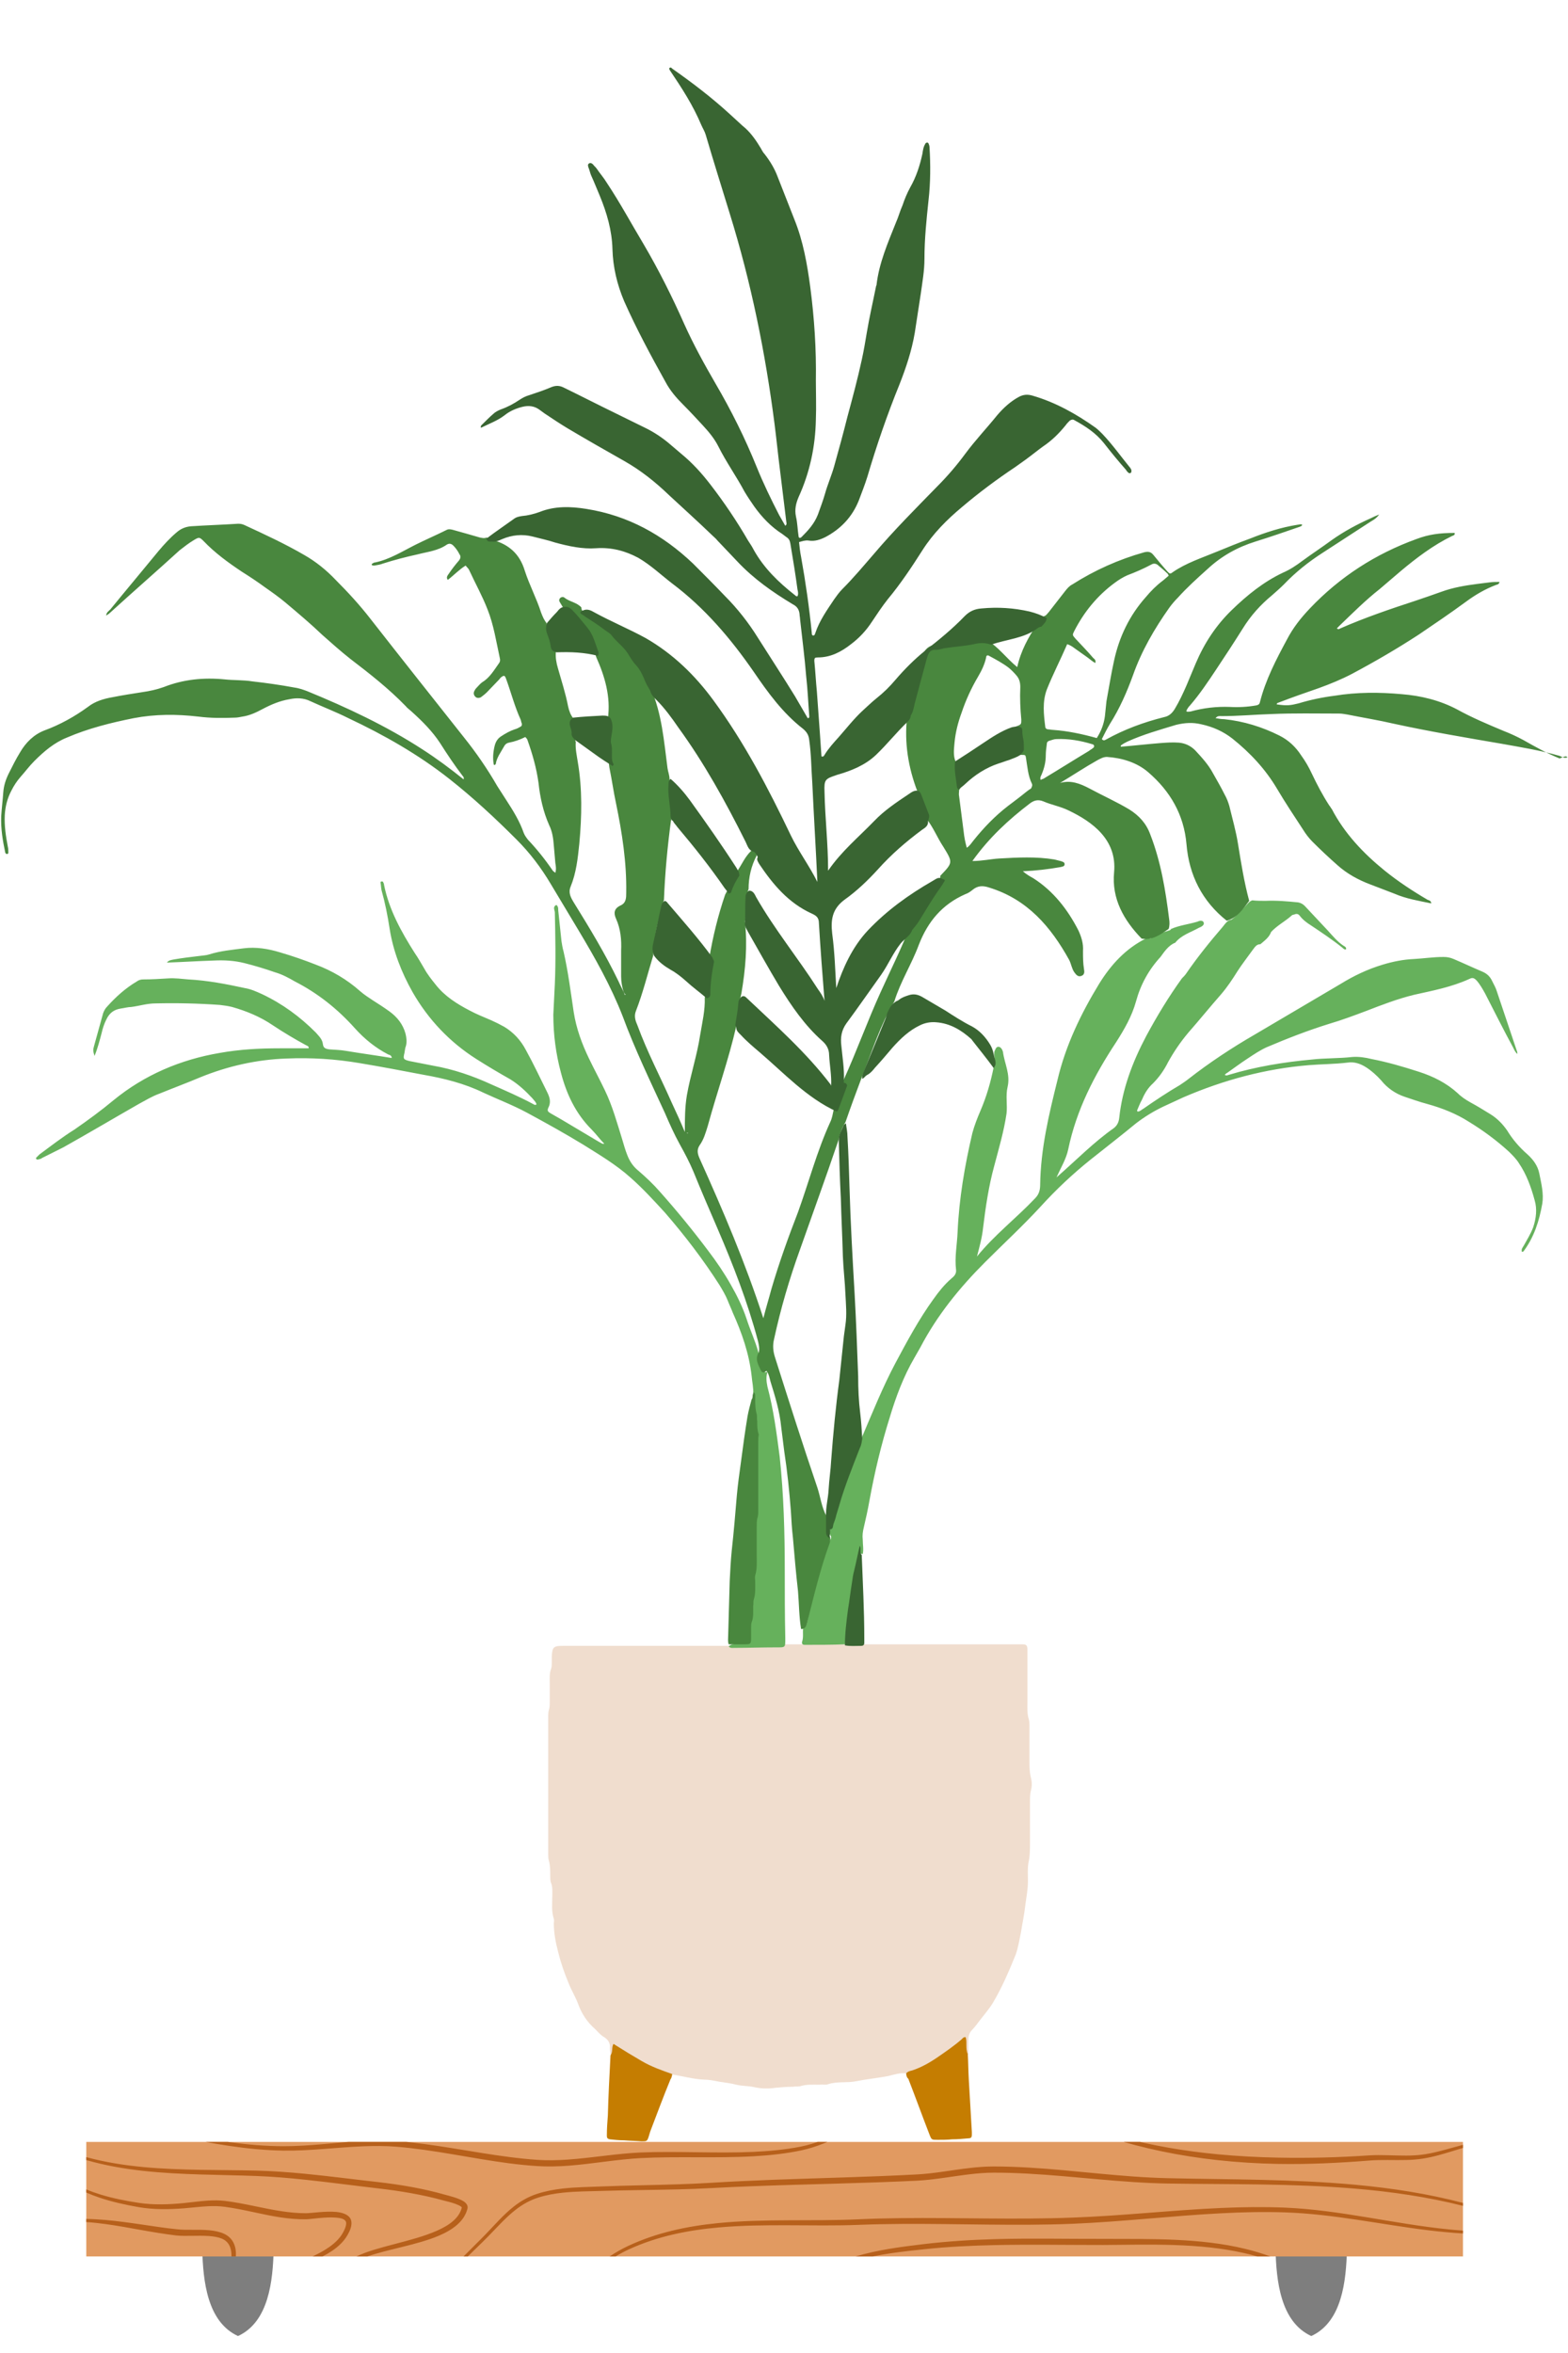 <svg xmlns="http://www.w3.org/2000/svg" xmlns:xlink="http://www.w3.org/1999/xlink" width="500" zoomAndPan="magnify" viewBox="0 0 375 562.5" height="750" preserveAspectRatio="xMidYMid meet" version="1.0"><defs><clipPath id="6c2cb14be8"><path d="M 20 512.043 L 350 512.043 L 350 540 L 20 540 Z M 20 512.043 " clip-rule="nonzero"/></clipPath><clipPath id="ad8040ec39"><path d="M 0.168 123 L 374.832 123 L 374.832 394 L 0.168 394 Z M 0.168 123 " clip-rule="nonzero"/></clipPath></defs><path fill="#7e7e7e" d="M 48.371 537.875 C 48.578 545.09 49.488 555.035 56.922 558.445 C 64.352 555.035 65.246 545.09 65.449 537.875 Z M 305.055 537.875 C 305.258 545.09 306.172 555.035 313.602 558.445 C 321.035 555.035 321.93 545.09 322.133 537.875 Z M 305.055 537.875 " fill-opacity="1" fill-rule="evenodd"/><g clip-path="url(#6c2cb14be8)"><path fill="#e19a61" d="M 20.633 510.879 L 349.879 510.879 L 349.879 539.422 L 20.633 539.422 Z M 20.633 510.879 " fill-opacity="1" fill-rule="evenodd"/><path fill="#b7601b" d="M 20.633 530.453 L 20.633 531.199 C 22.148 531.297 23.676 531.465 25.203 531.672 C 28.016 532.051 30.836 532.574 33.648 533.078 C 36.508 533.59 39.359 534.066 42.168 534.406 C 44.441 534.641 47.367 534.352 49.969 534.539 C 51.074 534.621 52.121 534.781 53.02 535.145 C 54.781 535.855 55.383 537.477 55.355 539.273 C 55.355 539.32 55.352 539.371 55.352 539.422 L 56.402 539.422 C 56.406 539.383 56.406 539.348 56.41 539.312 C 56.543 537.012 55.738 534.961 53.52 533.969 C 52.516 533.52 51.336 533.277 50.082 533.16 C 47.5 532.91 44.586 533.188 42.332 532.922 C 39.539 532.645 36.707 532.199 33.859 531.781 C 31.016 531.363 28.156 530.965 25.312 530.707 C 23.742 530.57 22.184 530.477 20.633 530.453 Z M 20.633 523.391 L 20.633 524.141 C 21.648 524.59 22.699 524.992 23.77 525.352 C 26.832 526.387 30.059 527.086 33.086 527.617 C 34.895 527.934 36.738 528.078 38.586 528.105 C 40.422 528.133 42.262 528.047 44.078 527.906 C 46.031 527.75 47.957 527.496 49.891 527.41 C 51.145 527.359 52.398 527.375 53.668 527.543 C 58.277 528.145 62.656 529.418 67.184 530.094 C 69.145 530.383 71.137 530.559 73.18 530.535 C 74.457 530.516 77.82 529.918 80.332 530.133 C 81.367 530.219 82.262 530.387 82.641 530.953 C 82.883 531.309 82.801 531.805 82.648 532.312 C 82.367 533.25 81.766 534.211 81.379 534.715 C 80.422 535.965 79.168 536.949 77.793 537.797 C 76.824 538.395 75.797 538.922 74.766 539.422 L 77.125 539.422 C 77.543 539.207 77.957 538.98 78.363 538.746 C 79.879 537.855 81.258 536.801 82.328 535.461 C 82.789 534.883 83.508 533.77 83.855 532.688 C 84.145 531.777 84.145 530.887 83.723 530.234 C 83.18 529.402 81.965 528.934 80.457 528.781 C 77.902 528.527 74.469 529.082 73.168 529.082 C 71.203 529.09 69.293 528.898 67.402 528.617 C 62.863 527.941 58.465 526.719 53.844 526.148 C 52.492 525.984 51.156 525.984 49.82 526.062 C 47.875 526.18 45.934 526.469 43.969 526.66 C 42.191 526.836 40.391 526.953 38.59 526.965 C 36.801 526.977 35.008 526.883 33.246 526.617 C 30.25 526.164 27.055 525.551 24.008 524.609 C 22.855 524.254 21.723 523.852 20.633 523.391 Z M 20.633 515.676 L 20.633 516.379 C 25.105 517.668 29.707 518.469 34.363 518.973 C 43.293 519.945 52.422 519.852 61.234 520.184 C 65.07 520.324 68.938 520.652 72.812 521.059 C 78.625 521.668 84.449 522.457 90.172 523.121 C 92.879 523.426 95.59 523.805 98.281 524.289 C 100.965 524.77 103.633 525.355 106.254 526.09 C 106.613 526.188 107.797 526.445 108.879 526.836 C 109.387 527.02 109.871 527.227 110.211 527.469 C 110.305 527.535 110.418 527.66 110.453 527.699 C 109.832 530.262 107.477 531.957 104.453 533.289 C 98.492 535.914 89.945 537.066 85.262 539.422 L 87.859 539.422 C 92.711 537.703 99.797 536.656 104.961 534.461 C 108.457 532.969 111.078 530.93 111.801 527.973 C 111.941 527.402 111.676 526.82 111.02 526.344 C 109.852 525.492 107.223 524.887 106.641 524.719 C 103.977 523.957 101.273 523.336 98.547 522.836 C 95.824 522.332 93.082 521.949 90.34 521.633 C 84.609 520.996 78.777 520.223 72.953 519.656 C 69.043 519.277 65.141 518.996 61.273 518.895 C 52.48 518.688 43.379 518.898 34.453 518.066 C 29.773 517.629 25.141 516.906 20.633 515.676 Z M 110.855 539.422 L 111.871 539.422 C 113.461 537.848 115.102 536.305 116.699 534.68 C 118.934 532.41 120.969 530.07 123.383 528.207 C 124.945 527.004 126.668 526 128.719 525.348 C 130.656 524.73 132.656 524.379 134.68 524.168 C 137.746 523.848 140.867 523.848 143.906 523.754 C 150 523.559 156.109 523.539 162.211 523.383 C 164.836 523.316 167.457 523.223 170.07 523.078 C 173.348 522.898 176.625 522.754 179.898 522.629 C 193.027 522.125 206.145 521.953 219.273 521.309 C 223.59 521.086 227.848 520.242 232.137 519.75 C 233.941 519.543 235.75 519.398 237.57 519.391 C 240.348 519.383 243.121 519.48 245.898 519.629 C 257.027 520.238 268.176 521.809 279.316 521.988 C 294.184 522.211 309.207 521.961 324.043 523.203 C 332.742 523.934 341.375 525.172 349.875 527.324 L 349.875 526.617 C 341.406 524.398 332.801 523.082 324.125 522.281 C 309.277 520.914 294.227 521.051 279.344 520.711 C 268.219 520.473 257.09 518.82 245.98 518.172 C 243.176 518.008 240.371 517.91 237.57 517.91 C 235.691 517.914 233.824 518.055 231.969 518.27 C 227.707 518.754 223.48 519.602 219.199 519.82 C 207.719 520.43 196.246 520.664 184.77 521.098 C 179.844 521.285 174.922 521.512 170 521.816 C 167.395 521.977 164.785 522.086 162.176 522.172 C 156.074 522.375 149.961 522.445 143.867 522.688 C 140.805 522.812 137.66 522.84 134.574 523.188 C 132.488 523.426 130.426 523.809 128.438 524.461 C 126.281 525.164 124.477 526.23 122.848 527.512 C 120.414 529.422 118.379 531.809 116.137 534.125 C 114.383 535.941 112.582 537.656 110.855 539.422 Z M 145.789 539.422 L 147.223 539.422 C 148.285 538.781 149.375 538.191 150.508 537.676 C 157.332 534.566 164.547 533.137 171.902 532.484 C 182.977 531.5 194.375 532.285 205.273 531.871 C 218.973 531.32 232.66 531.926 246.359 531.836 C 249.793 531.816 253.223 531.742 256.656 531.605 C 268.453 531.109 280.27 529.707 292.094 529.098 C 297.148 528.836 302.203 528.715 307.258 528.883 C 318.949 529.262 330.191 531.777 341.625 533.168 C 344.363 533.5 347.109 533.766 349.875 533.926 L 349.875 533.238 C 348.793 533.164 347.711 533.07 346.637 532.965 C 333.469 531.672 320.691 528.32 307.301 527.746 C 302.215 527.535 297.125 527.605 292.035 527.832 C 280.211 528.355 268.391 529.707 256.602 530.129 C 242.898 530.676 229.207 530.109 215.516 530.262 C 212.082 530.297 208.648 530.387 205.219 530.543 C 194.305 531.051 182.883 530.355 171.805 531.441 C 164.352 532.172 157.055 533.711 150.168 536.934 C 148.641 537.648 147.188 538.492 145.789 539.422 Z M 204.637 539.422 L 208.727 539.422 C 212.73 538.59 216.891 538.129 220.98 537.703 C 226.758 537.082 232.441 536.82 238.102 536.699 C 246.66 536.52 255.172 536.688 263.898 536.676 C 275.113 536.586 286.773 536.164 297.547 538.613 C 298.605 538.852 299.66 539.121 300.699 539.422 L 303.805 539.422 C 301.84 538.695 299.828 538.094 297.781 537.598 C 286.961 534.973 275.199 535.266 263.895 535.219 C 255.16 535.242 246.633 535.043 238.066 535.277 C 232.367 535.434 226.652 535.793 220.844 536.48 C 215.383 537.137 209.793 537.855 204.637 539.422 Z M 200.488 510.879 L 198.547 510.879 C 197.934 511.137 197.32 511.387 196.699 511.625 C 195 512.273 193.27 512.816 191.469 513.172 C 187.793 513.895 183.977 514.254 180.102 514.426 C 171.141 514.824 161.859 514.199 153.223 514.566 C 147.465 514.82 141.672 515.848 135.887 516.258 C 133.434 516.43 130.984 516.492 128.535 516.328 C 126.293 516.18 124.059 515.938 121.828 515.652 C 112.84 514.504 103.941 512.531 94.91 511.848 C 92.172 511.648 89.434 511.676 86.695 511.82 C 80.395 512.148 74.105 513.082 67.781 513.066 C 63.555 513.059 59.262 512.691 54.977 512.117 C 52.391 511.77 49.805 511.344 47.238 510.879 L 43.371 510.879 C 47.156 511.684 51 512.426 54.852 512.992 C 59.172 513.633 63.504 514.055 67.773 514.117 C 74.113 514.207 80.434 513.355 86.758 513.09 C 89.441 512.977 92.121 512.969 94.809 513.188 C 103.812 513.918 112.672 515.965 121.637 517.137 C 123.898 517.43 126.164 517.664 128.438 517.812 C 130.953 517.977 133.473 517.91 135.992 517.723 C 141.766 517.285 147.539 516.203 153.289 515.906 C 161.914 515.449 171.199 515.98 180.156 515.477 C 184.078 515.258 187.938 514.84 191.648 514.059 C 193.492 513.668 195.266 513.09 196.996 512.402 C 198.176 511.934 199.336 511.414 200.488 510.879 Z M 267.934 510.879 L 264.891 510.879 C 273.48 513.645 282.25 515.414 291.141 516.387 C 295.957 516.914 300.812 517.211 305.688 517.297 C 312.926 517.422 320.207 517.074 327.504 516.492 C 330.449 516.246 333.43 516.441 336.391 516.359 C 337.684 516.324 338.977 516.234 340.258 516.035 C 341.539 515.836 342.805 515.547 344.066 515.207 C 346.012 514.684 347.938 514.047 349.875 513.484 L 349.875 512.738 C 347.863 513.262 345.867 513.871 343.852 514.363 C 342.617 514.664 341.375 514.922 340.125 515.086 C 338.879 515.246 337.625 515.301 336.371 515.309 C 333.387 515.328 330.387 515.074 327.414 515.262 C 320.152 515.754 312.91 515.941 305.715 515.797 C 300.879 515.703 296.066 515.457 291.281 515.004 C 283.41 514.258 275.613 512.953 267.934 510.879 Z M 267.934 510.879 " fill-opacity="1" fill-rule="evenodd"/></g><path fill="#f0ddce" d="M 145.984 491.168 C 145.984 490.68 145.863 490.191 145.863 489.703 C 145.984 488.484 145.496 487.629 144.523 487.02 C 143.668 486.531 143.059 485.801 142.328 485.066 C 140.379 483.359 139.035 481.285 138.184 478.848 C 137.574 477.262 136.598 475.676 135.988 474.09 C 135.012 471.77 134.16 469.332 133.551 466.891 C 132.941 464.574 132.453 462.254 132.453 459.816 C 132.453 459.449 132.574 459.082 132.453 458.719 C 131.844 456.887 132.086 455.059 132.086 453.227 C 132.086 452.129 132.207 451.031 131.719 449.934 C 131.598 449.445 131.598 448.957 131.598 448.473 C 131.598 447.25 131.598 445.91 131.234 444.688 C 131.109 444.203 131.109 443.715 131.109 443.227 C 131.109 432.367 131.109 421.512 131.109 410.531 C 131.109 409.801 131.109 409.191 131.355 408.457 C 131.477 407.969 131.477 407.359 131.477 406.75 C 131.477 405.285 131.477 403.824 131.477 402.359 C 131.477 401.141 131.355 400.043 131.844 398.82 C 131.965 398.332 131.965 397.723 131.965 397.113 C 131.965 396.746 131.965 396.262 131.965 395.895 C 132.086 393.699 132.453 393.453 134.648 393.453 C 149.398 393.453 164.273 393.453 179.027 393.453 C 180.246 393.453 181.344 393.574 182.562 393.211 C 183.051 393.09 183.66 393.09 184.27 393.09 C 204.02 393.09 223.773 393.09 243.402 393.09 C 243.766 393.09 244.133 393.09 244.5 393.09 C 245.473 393.09 245.719 393.332 245.719 394.43 C 245.719 395.527 245.719 396.625 245.719 397.844 C 245.719 400.773 245.719 403.699 245.719 406.75 C 245.719 408.215 245.598 409.68 246.082 411.141 C 246.207 411.629 246.207 412.238 246.207 412.852 C 246.207 415.535 246.207 418.219 246.207 420.902 C 246.207 422.242 246.207 423.707 246.57 425.051 C 246.816 426.023 246.816 427 246.57 427.977 C 246.328 428.832 246.328 429.805 246.328 430.66 C 246.328 433.953 246.328 437.246 246.328 440.543 C 246.328 442.129 246.328 443.715 245.961 445.301 C 245.719 446.762 245.84 448.227 245.84 449.691 C 245.84 451.641 245.473 453.473 245.23 455.301 C 244.984 457.621 244.5 459.816 244.133 462.133 C 243.766 463.84 243.523 465.551 242.914 467.258 C 241.328 471.16 239.621 475.188 237.426 478.848 C 236.453 480.434 235.234 481.773 234.137 483.238 C 233.648 483.848 233.16 484.578 232.551 485.188 C 231.695 486.043 231.574 486.898 231.574 487.996 C 231.574 489.094 231.574 490.07 231.574 491.168 C 230.113 490.559 231.086 489.215 230.355 487.996 C 228.16 489.824 225.965 491.531 223.527 492.996 C 221.457 494.215 219.383 495.559 216.82 495.68 C 215.359 495.438 213.895 495.926 212.434 496.289 C 209.871 496.777 207.312 497.023 204.875 497.512 C 202.559 498 200.242 497.512 198.047 498.242 C 197.438 498.484 196.703 498.242 195.973 498.363 C 194.387 498.363 192.926 498.242 191.34 498.73 C 190.852 498.852 190.242 498.73 189.633 498.852 C 188.293 498.852 186.828 498.973 185.488 499.098 C 183.902 499.34 182.195 499.34 180.488 498.973 C 179.027 498.609 177.562 498.73 176.102 498.363 C 174.758 498 173.418 497.875 171.953 497.633 C 170.734 497.387 169.516 497.145 168.297 497.145 C 165.738 497.023 163.176 496.289 160.738 495.926 C 159.762 496.535 159.031 495.801 158.176 495.559 C 154.277 494.094 150.863 492.02 147.328 489.824 C 146.473 489.945 146.961 491.043 145.984 491.168 Z M 145.984 491.168 " fill-opacity="1" fill-rule="nonzero"/><path fill="#c57d01" d="M 216.699 495.68 C 217.066 495.191 217.676 495.07 218.164 494.949 C 220.359 494.215 222.309 493.117 224.258 491.777 C 226.211 490.434 228.16 489.094 229.988 487.508 C 230.234 487.262 230.477 486.898 230.965 487.02 C 231.332 488.359 230.844 489.703 231.453 491.043 C 231.574 493.117 231.574 495.07 231.695 497.145 C 231.941 501.293 232.184 505.562 232.43 509.707 C 232.43 509.953 232.43 510.074 232.43 510.32 C 232.43 510.809 232.305 511.172 231.695 511.172 C 230.355 511.293 229.016 511.418 227.672 511.418 C 226.574 511.539 225.48 511.539 224.258 511.539 C 222.797 511.539 222.797 511.539 222.309 510.32 C 220.602 505.926 219.016 501.535 217.309 497.145 C 217.309 497.023 217.188 496.898 217.066 496.777 C 216.82 496.535 216.82 496.168 216.699 495.801 C 216.824 495.926 216.824 495.801 216.699 495.68 Z M 145.984 491.777 C 145.742 496.414 145.496 501.047 145.375 505.684 C 145.254 507.27 145.133 508.855 145.133 510.562 C 145.133 511.051 145.254 511.293 145.863 511.418 C 146.961 511.539 148.059 511.66 149.277 511.66 C 150.617 511.781 152.082 511.781 153.422 511.906 C 154.641 511.906 154.766 511.906 155.129 510.809 C 155.25 510.441 155.375 509.953 155.496 509.586 C 157.082 505.438 158.664 501.168 160.371 497.023 C 160.617 496.777 160.617 496.414 160.738 496.047 C 160.738 495.926 160.738 495.801 160.738 495.801 C 158.301 494.949 155.859 494.094 153.543 492.754 C 151.227 491.41 149.035 490.07 146.719 488.605 C 146.23 489.461 146.594 490.434 146.109 491.168 C 145.984 491.289 145.984 491.531 145.984 491.777 Z M 145.984 491.777 " fill-opacity="1" fill-rule="nonzero"/><path fill="#66b15c" d="M 362.52 252.07 C 362.52 252.07 362.52 251.949 362.52 252.07 C 362.52 251.949 362.52 251.949 362.52 252.07 Z M 368.129 280.492 C 367.762 278.664 366.664 277.199 365.324 275.98 C 363.371 274.273 361.789 272.441 360.445 270.246 C 359.348 268.66 358.008 267.316 356.422 266.344 C 354.84 265.367 353.254 264.391 351.668 263.535 C 350.57 262.926 349.473 262.195 348.621 261.34 C 345.938 258.902 342.77 257.316 339.355 256.219 C 335.574 254.996 331.797 253.898 328.016 253.168 C 326.551 252.801 324.969 252.559 323.383 252.68 C 320.211 253.047 316.922 252.922 313.75 253.289 C 307.043 253.898 300.34 254.996 293.879 256.949 C 293.512 257.07 293.27 257.191 292.902 256.949 C 293.145 256.707 293.27 256.582 293.512 256.461 C 295.098 255.363 296.68 254.145 298.387 253.047 C 299.852 252.07 301.312 251.094 302.898 250.363 C 307.777 248.289 312.773 246.336 317.895 244.75 C 320.82 243.895 323.75 242.797 326.676 241.699 C 330.453 240.238 334.234 238.773 338.258 237.797 C 342.645 236.82 347.156 235.969 351.426 234.016 C 352.156 233.648 352.523 233.77 353.133 234.383 C 353.984 235.355 354.594 236.457 355.203 237.555 C 357.398 241.824 359.594 246.215 361.91 250.484 C 362.152 250.973 362.398 251.582 362.887 251.949 C 362.887 251.703 362.887 251.461 362.762 251.215 C 361.18 246.457 359.594 241.824 358.008 237.066 C 357.766 236.211 357.277 235.355 356.91 234.625 C 356.422 233.527 355.691 232.797 354.594 232.309 C 352.277 231.332 349.961 230.234 347.645 229.258 C 346.793 228.891 346.059 228.77 345.207 228.77 C 342.77 228.77 340.453 229.137 338.137 229.258 C 335.574 229.379 333.137 229.867 330.699 230.602 C 327.039 231.699 323.75 233.285 320.578 235.234 C 313.75 239.262 306.922 243.285 300.094 247.312 C 294.609 250.484 289.246 254.02 284.246 257.926 C 283.637 258.414 282.902 258.902 282.172 259.391 C 279.246 261.098 276.32 263.047 273.516 265 C 273.027 265.246 272.664 265.73 272.055 265.73 C 272.055 265.609 271.93 265.609 271.93 265.488 C 272.297 264.633 272.664 263.66 273.152 262.805 C 273.762 261.34 274.613 260 275.711 259.023 C 277.176 257.559 278.395 255.852 279.367 253.898 C 280.711 251.461 282.293 249.141 284.125 246.945 C 286.805 243.895 289.367 240.727 292.047 237.676 C 293.512 235.969 294.73 234.137 295.949 232.184 C 297.047 230.477 298.387 228.77 299.609 227.062 C 300.094 226.453 300.461 225.719 301.438 225.719 C 302.41 224.867 303.508 224.133 303.996 222.793 C 305.461 221.207 307.41 220.23 308.875 218.891 C 308.996 218.766 309.238 218.645 309.484 218.645 C 309.973 218.402 310.457 218.402 310.824 218.891 C 311.555 219.863 312.531 220.598 313.508 221.207 C 316.066 222.914 318.629 224.621 321.066 226.574 C 321.309 226.816 321.555 227.062 321.918 226.941 C 322.043 226.453 321.555 226.207 321.309 226.086 C 319.848 225.109 318.75 223.77 317.531 222.426 C 315.703 220.477 313.871 218.523 312.043 216.57 C 311.555 216.082 311.066 215.84 310.457 215.719 C 307.898 215.473 305.34 215.23 302.656 215.352 C 301.559 215.352 300.582 215.352 299.484 215.23 C 298.754 215.473 298.266 216.203 297.777 216.691 C 296.68 217.789 295.707 219.012 294.488 219.863 C 293.512 219.988 293.023 220.84 292.414 221.574 C 289.367 225.109 286.316 228.891 283.637 232.797 C 283.391 233.16 283.027 233.527 282.66 233.895 C 279.492 238.285 276.688 242.922 274.125 247.68 C 270.832 253.898 268.395 260.363 267.664 267.316 C 267.543 268.293 267.176 269.027 266.445 269.637 C 261.566 273.051 257.422 277.32 252.668 281.469 C 253.766 279.027 254.984 277.078 255.473 274.758 C 257.422 265.367 261.691 257.07 266.934 249.141 C 268.883 246.094 270.711 242.922 271.688 239.383 C 272.785 235.355 274.734 231.82 277.539 228.77 C 278.516 227.43 279.492 225.965 281.074 225.355 C 282.539 223.523 284.734 222.914 286.684 221.816 C 287.293 221.574 288.023 221.207 287.902 220.598 C 287.66 219.863 286.805 220.109 286.316 220.352 C 284.246 220.961 282.051 221.207 280.102 222.059 C 279.977 222.184 279.855 222.426 279.613 222.426 C 278.148 222.914 276.562 223.281 275.344 224.258 C 274.98 224.5 274.613 224.379 274.246 224.258 C 269.25 226.695 265.715 230.602 262.91 235.113 C 258.52 242.309 254.863 249.875 252.91 258.168 C 250.84 266.465 248.887 274.637 248.766 283.176 C 248.766 284.398 248.523 285.496 247.547 286.469 C 243.035 291.227 237.793 295.254 233.648 300.379 C 234.258 298.059 234.867 295.863 235.109 293.547 C 235.719 288.543 236.453 283.543 237.793 278.664 C 238.891 274.516 240.109 270.367 240.719 266.219 C 240.965 264.145 240.477 261.949 240.965 259.875 C 241.695 256.828 240.23 254.266 239.867 251.461 C 239.742 250.973 239.379 250.238 238.77 250.238 C 238.16 250.238 238.035 250.973 237.793 251.461 C 237.672 252.68 238.16 253.777 237.672 254.996 C 236.941 258.656 235.965 262.074 234.5 265.488 C 233.77 267.195 233.039 269.027 232.551 270.855 C 230.723 278.664 229.379 286.469 229.016 294.523 C 228.895 297.57 228.281 300.5 228.648 303.547 C 228.77 304.523 228.16 305.133 227.551 305.621 C 225.844 307.086 224.504 308.793 223.285 310.504 C 219.75 315.383 216.945 320.629 214.141 325.871 C 211.094 331.605 208.652 337.707 206.094 343.684 C 205.484 345.633 204.754 347.465 204.02 349.418 C 202.191 354.176 200.484 359.055 199.266 363.934 C 199.023 365.031 197.801 366.008 198.777 367.348 C 198.777 367.594 198.777 367.836 198.656 367.957 C 196.949 371.738 196.094 375.766 195 379.668 C 194.266 382.477 193.535 385.281 192.926 388.207 C 192.805 388.695 192.559 389.062 192.07 389.305 C 191.949 390.406 192.195 391.379 191.828 392.477 C 191.707 392.965 191.949 393.211 192.438 393.211 C 195.609 393.211 198.898 393.211 202.07 393.09 C 202.559 392.477 202.559 391.867 202.68 391.137 C 203.047 388.941 203.168 386.621 203.41 384.426 C 203.898 379.793 204.996 375.277 205.727 370.641 C 205.605 371.129 205.727 371.496 206.336 371.496 C 206.582 370.398 206.336 369.301 206.336 368.082 C 206.215 367.105 206.336 366.129 206.582 365.152 C 207.07 363.078 207.555 360.883 207.922 358.809 C 209.141 352.102 210.727 345.391 212.801 338.805 C 214.262 333.922 216.09 329.043 218.652 324.652 C 219.141 323.797 219.625 322.945 220.113 322.09 C 224.137 314.406 229.504 307.816 235.598 301.719 C 239.988 297.328 244.621 293.059 248.887 288.422 C 252.547 284.398 256.57 280.613 260.836 277.199 C 264.492 274.273 268.152 271.465 271.688 268.539 C 273.762 266.953 275.953 265.609 278.27 264.512 C 279.855 263.781 281.441 263.047 283.027 262.316 C 292.656 258.168 302.656 255.484 313.02 254.633 C 316.066 254.387 319.238 254.387 322.285 254.02 C 323.871 253.777 325.332 254.266 326.676 255.121 C 328.016 255.973 329.234 257.07 330.332 258.289 C 331.797 260.121 333.746 261.461 335.941 262.195 C 337.77 262.805 339.477 263.414 341.305 263.902 C 344.84 264.879 348.254 266.219 351.301 268.172 C 354.715 270.246 358.008 272.688 360.934 275.371 C 361.789 276.223 362.641 277.078 363.25 278.055 C 365.078 280.738 366.176 283.785 367.031 286.957 C 367.641 289.031 367.395 291.227 366.664 293.422 C 366.055 295.008 365.203 296.352 364.469 297.691 C 364.227 298.18 363.738 298.547 363.984 299.277 C 364.105 299.277 364.348 299.156 364.348 299.156 C 366.91 295.742 368.129 291.836 368.859 287.691 C 369.227 285.371 368.617 282.934 368.129 280.492 Z M 187.684 375.523 C 187.684 366.371 187.438 357.344 186.465 348.195 C 185.73 342.586 185 336.973 183.539 331.484 C 183.293 330.266 183.172 329.168 183.539 327.945 C 183.293 327.945 182.805 328.312 182.684 327.824 C 182.195 326.484 181.707 325.141 181.707 323.676 C 181.586 323.555 181.344 323.312 181.344 323.188 C 180.613 320.504 179.391 317.941 178.539 315.258 C 177.562 312.332 176.223 309.648 174.758 307.086 C 173.176 304.281 171.344 301.598 169.395 299.035 C 165.738 294.156 161.836 289.398 157.812 284.883 C 156.227 283.055 154.52 281.469 152.691 279.883 C 151.473 278.906 150.617 277.688 150.008 276.102 C 149.52 274.883 149.156 273.539 148.789 272.32 C 147.57 268.414 146.473 264.391 144.645 260.609 C 143.426 258.047 142.086 255.605 140.863 253.047 C 139.156 249.508 137.816 245.848 137.207 241.945 C 136.477 237.066 135.867 232.184 134.77 227.43 C 134.523 226.574 134.402 225.719 134.281 224.988 C 134.039 222.672 133.793 220.352 133.551 218.035 C 133.426 217.426 133.672 216.816 133.062 216.328 C 132.086 216.816 132.695 217.547 132.695 218.156 C 132.816 223.891 132.941 229.5 132.695 235.234 C 132.574 237.676 132.453 240.113 132.332 242.555 C 132.332 247.312 132.941 251.949 134.16 256.461 C 135.5 261.586 137.695 266.219 141.473 270 C 142.57 271.102 143.426 272.32 144.523 273.418 C 144.035 273.539 143.668 273.172 143.18 272.93 C 140.133 271.102 137.207 269.391 134.16 267.562 C 133.305 267.074 132.453 266.586 131.598 266.098 C 130.988 265.73 130.867 265.488 131.109 264.879 C 131.844 263.535 131.477 262.316 130.867 261.098 C 129.16 257.68 127.574 254.266 125.746 250.973 C 124.527 248.652 122.82 246.824 120.625 245.48 C 119.527 244.871 118.555 244.383 117.457 243.895 C 115.75 243.164 113.922 242.434 112.336 241.578 C 109.285 239.992 106.359 238.164 104.168 235.355 C 103.191 234.137 102.215 232.918 101.484 231.574 C 100.754 230.355 100.02 229.016 99.168 227.793 C 95.996 222.793 93.07 217.547 91.852 211.57 C 91.852 211.324 91.73 211.082 91.609 210.836 C 91.609 210.715 91.363 210.715 91.242 210.715 C 91.121 210.715 91 210.836 91 210.961 C 91.121 211.57 91.121 212.18 91.242 212.789 C 92.098 215.84 92.707 218.891 93.191 222.059 C 94.047 227.43 95.996 232.43 98.68 237.188 C 102.461 243.773 107.578 249.141 113.922 253.168 C 116.602 254.875 119.285 256.461 122.09 258.047 C 124.039 259.266 125.746 260.852 127.332 262.562 C 127.695 263.047 128.184 263.414 128.309 264.023 C 127.941 264.27 127.695 264.023 127.453 263.902 C 124.285 262.195 120.871 260.73 117.578 259.266 C 113.066 257.191 108.434 255.605 103.555 254.754 C 101.727 254.387 99.777 254.02 97.949 253.656 C 96.484 253.289 96.363 253.168 96.73 251.703 C 96.852 251.094 96.852 250.605 97.094 249.996 C 97.34 249.02 97.215 248.043 96.973 247.066 C 96.363 244.871 95.023 243.164 93.191 241.824 C 91.852 240.848 90.512 239.992 89.168 239.141 C 88.074 238.406 87.098 237.797 86.121 236.941 C 82.953 234.137 79.414 232.062 75.516 230.598 C 72.711 229.5 69.906 228.527 66.98 227.672 C 64.176 226.816 61.25 226.328 58.324 226.695 C 55.52 227.062 52.715 227.305 50.031 228.16 C 49.301 228.402 48.57 228.402 47.715 228.527 C 45.645 228.77 43.57 229.016 41.5 229.379 C 41.012 229.5 40.402 229.5 39.914 230.113 C 43.691 229.988 47.352 229.746 51.129 229.625 C 53.57 229.5 56.008 229.625 58.445 230.234 C 60.883 230.844 63.324 231.574 65.762 232.43 C 67.469 232.918 69.051 233.77 70.516 234.625 C 76.004 237.43 80.758 241.211 84.902 245.848 C 87.219 248.41 89.781 250.484 92.828 252.07 C 93.191 252.191 93.68 252.312 93.68 252.922 C 90.023 252.312 86.367 251.824 82.707 251.215 C 81.367 250.973 80.027 250.973 78.684 250.852 C 77.953 250.727 77.344 250.605 77.223 249.629 C 77.098 248.41 76.246 247.68 75.516 246.824 C 71.734 243.043 67.59 239.992 62.711 237.676 C 61.371 237.066 60.031 236.453 58.566 236.211 C 54.055 235.234 49.668 234.383 45.035 234.137 C 43.449 234.016 41.863 233.77 40.156 233.895 C 38.207 234.016 36.254 234.137 34.305 234.137 C 33.695 234.137 33.207 234.258 32.719 234.625 C 30.039 236.211 27.723 238.285 25.648 240.602 C 25.16 241.09 24.918 241.578 24.672 242.188 C 23.941 244.871 23.211 247.434 22.477 250.117 C 22.234 250.973 22.234 251.215 22.602 252.434 C 23.332 250.727 23.82 248.777 24.309 246.945 C 24.551 245.848 24.918 244.75 25.406 243.773 C 26.137 242.188 27.234 241.336 28.941 241.09 C 29.793 240.969 30.648 240.727 31.379 240.727 C 33.328 240.48 35.16 239.871 37.23 239.871 C 42.352 239.75 47.473 239.871 52.594 240.238 C 53.57 240.359 54.543 240.48 55.52 240.727 C 58.934 241.699 62.227 243.043 65.273 245.117 C 67.832 246.824 70.516 248.41 73.199 249.875 C 73.441 249.996 73.93 250.117 73.809 250.605 C 71.492 250.605 69.176 250.605 66.859 250.605 C 62.102 250.605 57.348 250.852 52.594 251.703 C 43.207 253.289 34.547 256.949 27.113 263.047 C 24.184 265.488 21.016 267.805 17.844 270 C 14.918 271.832 12.238 273.906 9.434 275.98 C 9.188 276.223 8.945 276.469 8.699 276.711 C 8.578 276.832 8.578 276.957 8.699 277.078 C 8.699 277.199 8.945 277.199 9.066 277.199 C 9.434 277.078 9.797 277.078 10.043 276.832 C 11.75 275.98 13.457 275.125 15.164 274.27 C 21.258 270.855 27.234 267.316 33.207 263.902 C 34.793 263.047 36.379 262.074 38.086 261.461 C 41.375 260.121 44.668 258.902 47.84 257.559 C 54.422 254.875 61.371 253.289 68.566 253.047 C 74.418 252.801 80.27 253.168 86 254.145 C 91.121 254.996 96.242 255.973 101.363 256.949 C 106.238 257.805 111.117 259.023 115.625 261.219 C 119.039 262.805 122.578 264.145 125.992 265.977 C 130.5 268.414 135.133 270.977 139.523 273.66 C 143.426 276.102 147.328 278.418 150.742 281.469 C 153.668 284.031 156.348 286.957 159.031 289.887 C 163.785 295.375 168.176 301.109 172.078 307.207 C 172.809 308.43 173.539 309.648 174.027 310.867 C 174.395 311.844 174.883 312.82 175.246 313.797 C 177.441 318.676 179.148 323.555 179.758 328.922 C 179.879 330.387 180.246 331.852 180.125 333.312 C 180.367 334.777 179.879 336.242 180 337.707 C 180.488 341.73 180.734 345.633 180.734 349.66 C 180.613 355.148 180.488 360.762 180.367 366.25 C 180.246 374.547 179.391 382.719 179.027 391.016 C 178.906 392.355 178.418 392.965 177.074 392.965 C 176.102 392.965 175.125 392.844 174.27 393.574 C 174.637 394.062 175.125 393.941 175.613 393.941 C 178.906 393.941 182.195 393.82 185.488 393.82 C 187.926 393.82 187.805 393.941 187.805 391.504 C 187.684 385.891 187.684 380.645 187.684 375.523 Z M 187.684 375.523 " fill-opacity="1" fill-rule="nonzero"/><g clip-path="url(#ad8040ec39)"><path fill="#49873e" d="M 181.344 344.535 C 181.344 350.027 181.344 355.516 181.344 361.004 C 181.344 361.738 181.344 362.348 181.098 363.078 C 180.977 363.688 180.977 364.301 180.977 364.91 C 180.977 367.227 180.977 369.543 180.977 371.863 C 180.977 373.449 181.098 375.035 180.613 376.621 C 180.488 377.109 180.613 377.594 180.613 378.082 C 180.613 379.547 180.734 381.012 180.246 382.477 C 180.125 382.965 180.246 383.449 180.125 383.938 C 180.125 385.281 180.246 386.621 179.758 387.844 C 179.637 388.207 179.637 388.695 179.637 389.062 C 179.637 389.793 179.637 390.527 179.637 391.137 C 179.637 393.09 179.637 393.09 177.809 393.09 C 176.59 393.09 175.367 393.09 174.27 393.09 C 174.027 392.355 174.148 391.746 174.148 391.016 C 174.27 386.621 174.395 382.352 174.516 377.961 C 174.637 375.523 174.758 373.082 175.004 370.641 C 175.492 366.25 175.855 361.859 176.223 357.469 C 176.465 354.785 176.832 352.223 177.199 349.539 C 177.684 345.879 178.172 342.219 178.781 338.559 C 179.027 337.219 179.391 335.875 179.758 334.535 C 180.125 334.168 179.879 333.559 180.125 333.191 C 180.125 333.07 180.125 332.949 180.246 332.824 C 180.734 333.191 180.613 333.68 180.613 334.168 C 180.613 335.508 180.613 336.852 180.977 338.07 C 181.098 338.559 180.977 339.168 181.098 339.781 C 181.098 340.879 181.098 341.852 181.465 342.949 C 181.344 343.562 181.344 344.047 181.344 344.535 Z M 25.527 147.16 C 25.527 147.039 25.527 147.039 25.527 147.16 C 25.527 147.039 25.406 147.039 25.527 147.16 C 25.406 147.039 25.527 147.16 25.527 147.16 Z M 374.832 181.074 C 374.102 181.316 373.613 180.949 373.004 180.707 C 368.371 179.363 363.738 178.633 358.984 177.777 C 350.449 176.316 341.793 174.852 333.379 173.02 C 329.723 172.168 325.941 171.559 322.285 170.824 C 321.555 170.703 320.945 170.582 320.211 170.582 C 314.848 170.582 309.359 170.461 303.996 170.703 C 300.094 170.824 296.195 171.191 292.172 171.191 C 291.684 171.191 291.195 171.07 290.707 171.68 C 291.438 171.801 292.047 171.922 292.781 171.922 C 297.414 172.41 301.801 173.754 305.949 175.828 C 308.141 176.926 309.848 178.512 311.191 180.586 C 312.164 181.926 313.02 183.391 313.75 184.977 C 314.969 187.539 316.312 190.098 317.895 192.539 C 318.141 192.785 318.262 193.148 318.504 193.395 C 321.555 199.25 326.066 204.008 331.184 208.152 C 334.355 210.715 337.891 213.035 341.426 215.105 C 341.793 215.23 342.281 215.352 342.281 215.961 C 339.355 215.352 336.305 214.863 333.5 213.645 C 331.551 212.91 329.723 212.18 327.77 211.449 C 324.844 210.348 322.164 208.887 319.848 206.812 C 317.773 204.98 315.824 203.152 313.871 201.199 C 313.02 200.348 312.289 199.371 311.68 198.395 C 309.605 195.223 307.41 191.93 305.461 188.637 C 302.656 183.879 298.996 179.973 294.73 176.559 C 292.535 174.852 290.098 173.754 287.293 173.145 C 285.219 172.656 283.391 172.777 281.32 173.266 C 277.297 174.484 273.395 175.582 269.613 177.289 C 269.125 177.535 268.641 177.777 268.152 178.145 C 268.031 178.145 268.031 178.387 268.031 178.512 C 271.078 178.266 274.246 177.902 277.297 177.656 C 278.879 177.535 280.344 177.414 281.93 177.535 C 283.391 177.656 284.734 178.266 285.832 179.363 C 287.414 181.074 289 182.781 290.098 184.855 C 291.074 186.562 292.047 188.27 292.902 189.977 C 293.391 190.832 293.754 191.809 294 192.66 C 294.73 195.711 295.586 198.641 296.07 201.688 C 296.805 206.203 297.535 210.836 298.754 215.352 C 297.289 217.305 295.949 219.375 293.391 220.109 C 287.539 215.473 284.367 209.25 283.758 201.809 C 283.148 194.734 279.855 189.125 274.613 184.609 C 271.93 182.293 268.395 181.195 264.738 180.949 C 263.883 180.949 263.273 181.316 262.543 181.684 C 259.496 183.391 256.57 185.344 253.52 187.172 C 256.082 186.441 258.277 187.293 260.594 188.512 C 263.762 190.223 267.055 191.684 270.102 193.516 C 272.418 194.98 274.125 196.809 275.102 199.492 C 277.66 206.078 278.758 212.91 279.613 219.742 C 279.734 220.477 279.734 221.328 279.492 222.059 C 277.539 223.402 275.59 224.867 273.027 224.379 C 268.762 219.988 265.836 214.863 266.445 208.52 C 267.176 200.711 261.203 196.441 255.594 193.758 C 253.645 192.785 251.449 192.418 249.496 191.562 C 248.277 191.074 247.305 191.32 246.328 192.051 C 241.207 195.953 236.574 200.223 232.551 205.836 C 234.867 205.836 236.938 205.348 239.012 205.227 C 243.402 204.98 247.789 204.738 252.18 205.469 C 252.668 205.594 253.156 205.715 253.645 205.836 C 254.008 205.957 254.617 206.078 254.617 206.566 C 254.617 207.18 254.008 207.18 253.52 207.301 C 250.715 207.789 247.789 208.152 244.621 208.277 C 245.598 209.129 246.328 209.496 247.18 209.984 C 251.938 213.035 255.352 217.426 257.91 222.426 C 258.641 224.012 259.129 225.598 259.008 227.305 C 259.008 228.77 259.008 230.234 259.25 231.699 C 259.375 232.309 259.375 233.039 258.641 233.285 C 257.789 233.648 257.301 232.918 256.934 232.43 C 256.324 231.574 256.203 230.477 255.715 229.5 C 251.328 221.574 245.719 214.984 236.574 212.18 C 235.109 211.691 233.891 211.691 232.672 212.668 C 232.062 213.156 231.574 213.52 230.844 213.766 C 225.355 216.203 221.941 220.23 219.75 225.844 C 218.043 230.477 215.359 234.625 213.895 239.383 C 210.48 245.117 208.531 251.461 206.094 257.559 C 204.754 261.098 203.41 264.758 202.191 268.293 C 201.34 269.637 200.852 271.102 200.484 272.688 C 197.559 281.348 194.387 290.008 191.34 298.668 C 188.781 305.746 186.707 312.82 185.121 320.141 C 184.758 321.602 184.879 323.066 185.367 324.531 C 188.66 334.898 191.949 345.27 195.484 355.637 C 196.219 357.832 196.461 360.273 197.68 362.469 C 198.289 364.055 197.559 365.883 198.535 367.469 C 198.656 367.957 198.535 368.445 198.41 368.934 C 196.219 374.91 194.754 381.133 193.168 387.355 C 192.926 388.207 192.926 389.43 191.586 389.43 C 191.098 386.5 191.098 383.449 190.852 380.402 C 190.363 376.133 190 371.863 189.633 367.594 C 189.391 365.52 189.27 363.445 189.145 361.25 C 188.781 356.492 188.293 351.734 187.562 346.977 C 187.316 345.023 187.074 343.074 186.828 341.121 C 186.465 337.34 185.367 333.801 184.27 330.266 C 184.023 329.41 183.902 328.434 183.293 327.703 C 182.805 328.191 182.316 328.312 181.953 327.582 C 181.344 326.238 180.488 324.898 181.465 323.312 C 181.707 322.336 181.465 321.359 181.223 320.383 C 178.781 311.234 175.367 302.449 171.59 293.668 C 169.637 289.152 167.688 284.641 165.859 280.129 C 164.883 277.809 163.785 275.734 162.566 273.539 C 161.227 271.102 160.129 268.66 159.031 266.098 C 155.496 258.414 151.836 250.852 148.91 242.922 C 146.105 235.723 142.328 229.016 138.305 222.305 C 136.109 218.645 133.914 214.984 131.719 211.324 C 129.402 207.422 126.723 203.883 123.551 200.711 C 118.43 195.59 113.188 190.711 107.457 186.195 C 100.02 180.34 91.852 175.703 83.316 171.68 C 80.391 170.215 77.223 168.996 74.297 167.652 C 72.59 166.801 70.883 166.801 69.176 167.164 C 66.98 167.531 64.906 168.387 62.836 169.484 C 61.25 170.336 59.664 171.07 57.957 171.312 C 57.348 171.434 56.738 171.559 56.129 171.559 C 53.203 171.68 50.398 171.68 47.473 171.312 C 42.23 170.703 37.109 170.703 31.988 171.68 C 26.5 172.777 21.137 174.117 16.016 176.316 C 12.969 177.535 10.531 179.609 8.215 181.926 C 6.996 183.145 6.02 184.488 4.922 185.707 C 4.066 186.684 3.336 187.781 2.727 189 C 1.75 190.832 1.266 192.785 1.141 194.855 C 1.02 197.418 1.387 199.859 1.875 202.422 C 1.996 202.91 1.996 203.395 1.996 203.883 C 1.996 204.008 1.875 204.129 1.75 204.129 C 1.508 204.25 1.387 204.008 1.266 203.883 C 0.652 200.957 0.168 198.152 0.289 195.102 C 0.41 193.148 0.652 191.32 0.777 189.488 C 0.898 187.781 1.387 186.316 2.117 184.855 C 2.973 183.145 3.824 181.438 4.801 179.852 C 6.141 177.535 8.09 175.582 10.652 174.605 C 14.309 173.266 17.844 171.312 21.016 168.996 C 22.723 167.652 24.793 167.043 26.867 166.68 C 29.305 166.191 31.746 165.824 34.062 165.457 C 35.77 165.215 37.477 164.848 39.18 164.238 C 43.816 162.41 48.691 161.922 53.691 162.41 C 55.887 162.652 58.203 162.531 60.395 162.895 C 63.688 163.262 67.102 163.75 70.395 164.359 C 71.367 164.48 72.465 164.848 73.441 165.215 C 82.953 169.117 92.34 173.508 100.996 179.121 C 104.41 181.316 107.703 183.758 110.871 186.316 C 110.992 185.953 110.871 185.707 110.629 185.465 C 108.676 182.902 106.969 180.34 105.262 177.656 C 103.434 174.852 100.996 172.41 98.559 170.215 C 98.07 169.727 97.461 169.363 96.973 168.75 C 92.949 164.605 88.438 161.066 83.805 157.527 C 81.488 155.699 79.293 153.746 77.098 151.797 C 74.297 149.113 71.246 146.551 68.199 143.988 C 66.734 142.77 65.027 141.547 63.445 140.449 C 61.617 139.109 59.785 137.887 57.836 136.668 C 54.543 134.473 51.375 132.156 48.691 129.348 C 47.715 128.375 47.594 128.375 46.375 129.105 C 45.156 129.836 44.059 130.691 42.961 131.547 C 37.477 136.547 31.867 141.426 26.379 146.43 C 26.137 146.672 25.77 146.914 25.406 147.16 C 25.406 146.43 26.016 146.062 26.379 145.695 C 30.16 141.059 34.062 136.426 37.961 131.668 C 39.305 130.082 40.645 128.617 42.23 127.277 C 43.203 126.422 44.301 125.934 45.645 125.812 C 49.422 125.566 53.203 125.445 56.98 125.203 C 57.594 125.203 58.078 125.324 58.566 125.566 C 63.32 127.762 68.078 129.961 72.711 132.645 C 75.516 134.23 78.074 136.305 80.27 138.621 C 83.195 141.547 86 144.598 88.559 147.891 C 95.996 157.406 103.555 166.922 110.992 176.316 C 113.922 179.973 116.602 183.879 118.918 187.902 C 119.648 189 120.383 190.223 121.113 191.32 C 122.699 193.758 124.285 196.32 125.258 199.125 C 125.504 199.738 125.867 200.227 126.234 200.711 C 128.43 203.031 130.379 205.469 132.207 208.152 C 132.332 208.277 132.453 208.398 132.816 208.641 C 133.062 207.789 132.941 207.055 132.816 206.324 C 132.695 204.98 132.574 203.52 132.453 202.176 C 132.332 200.469 132.086 198.762 131.355 197.297 C 129.891 194.004 129.16 190.586 128.793 187.172 C 128.309 183.633 127.332 180.219 126.113 176.805 C 125.992 176.559 125.867 176.438 125.625 176.191 C 124.406 176.805 123.062 177.289 121.723 177.535 C 121.113 177.656 120.746 178.023 120.504 178.512 C 119.773 179.852 118.797 181.074 118.555 182.66 C 118.555 182.781 118.309 182.781 118.309 182.902 C 118.188 182.902 118.066 182.781 118.066 182.66 C 117.82 181.195 117.945 179.73 118.309 178.266 C 118.555 177.289 119.039 176.559 119.773 176.07 C 120.871 175.34 121.969 174.73 123.062 174.363 C 123.551 174.242 124.039 173.996 124.406 173.754 C 124.77 173.633 124.895 173.266 124.77 172.898 C 124.648 172.656 124.648 172.41 124.527 172.047 C 123.062 168.875 122.211 165.457 120.992 162.164 C 120.871 161.922 120.871 161.676 120.504 161.555 C 120.016 161.676 119.648 162.043 119.406 162.41 C 118.43 163.383 117.457 164.48 116.48 165.457 C 115.992 165.945 115.504 166.312 115.016 166.68 C 114.531 166.922 114.043 166.922 113.676 166.555 C 113.309 166.191 113.188 165.703 113.434 165.215 C 113.555 164.969 113.676 164.727 113.922 164.48 C 114.406 163.992 114.773 163.508 115.262 163.141 C 117.09 162.043 118.066 160.336 119.285 158.625 C 119.648 158.141 119.648 157.773 119.527 157.285 C 118.676 153.383 118.066 149.355 116.602 145.695 C 115.383 142.523 113.676 139.473 112.215 136.305 C 112.09 135.938 111.727 135.691 111.359 135.203 C 109.773 136.18 108.555 137.523 107.094 138.621 C 106.605 138.012 107.094 137.523 107.336 137.156 C 108.066 136.059 108.922 134.961 109.773 133.984 C 110.141 133.496 110.262 133.008 109.898 132.52 C 109.531 131.789 109.043 131.059 108.434 130.449 C 107.945 129.961 107.457 129.836 106.848 130.203 C 104.777 131.668 102.215 131.91 99.898 132.52 C 97.094 133.133 94.289 133.863 91.609 134.719 C 91 134.961 90.266 135.082 89.535 135.203 C 89.414 135.203 89.047 135.203 88.926 135.082 C 88.805 134.719 89.168 134.719 89.293 134.594 C 89.414 134.473 89.535 134.473 89.656 134.473 C 93.191 133.742 96.242 131.789 99.41 130.203 C 101.852 128.984 104.41 127.887 106.848 126.664 C 107.336 126.422 107.824 126.543 108.312 126.664 C 110.508 127.277 112.699 127.887 114.773 128.496 C 115.383 128.617 115.871 128.738 116.359 128.496 C 116.848 128.738 117.457 128.863 117.945 129.105 C 121.723 130.203 124.285 132.398 125.504 136.426 C 126.602 139.84 128.309 143.012 129.402 146.43 C 129.77 147.402 130.137 148.258 130.746 148.988 C 130.988 151.43 131.598 153.746 132.941 155.82 C 132.816 157.164 133.062 158.504 133.426 159.723 C 134.281 162.773 135.258 165.703 135.867 168.875 C 136.109 169.973 136.477 170.949 137.086 171.68 C 136.598 173.633 137.207 175.582 137.695 177.414 C 137.574 179 137.938 180.586 138.184 182.172 C 139.281 188.637 139.156 195.102 138.547 201.688 C 138.184 205.227 137.816 208.641 136.477 211.938 C 135.867 213.398 136.477 214.496 137.207 215.719 C 140.988 221.816 144.766 228.039 147.938 234.625 C 148.301 235.48 148.789 236.332 149.156 237.188 C 148.789 235.969 148.547 234.746 148.547 233.406 C 148.547 231.332 148.547 229.379 148.547 227.305 C 148.668 224.621 148.426 222.062 147.328 219.621 C 146.719 218.277 146.84 217.18 148.426 216.449 C 149.766 215.84 149.766 214.621 149.766 213.398 C 149.887 206.203 148.789 199.125 147.328 192.051 C 146.719 189.246 146.352 186.441 145.742 183.512 C 145.133 179.609 145.375 175.703 145.375 171.801 C 146.105 166.555 144.645 161.676 142.57 157.039 C 141.352 152.16 138.914 148.137 134.648 145.207 C 134.402 144.844 134.16 144.355 133.914 143.988 C 133.672 143.621 133.672 143.379 133.914 143.012 C 134.281 142.645 134.77 142.645 135.012 142.891 C 136.23 143.867 137.938 143.988 139.035 145.207 C 139.035 146.305 140.012 146.551 140.621 146.914 C 145.742 149.844 149.52 153.992 152.691 158.75 C 153.91 160.578 154.641 162.652 155.617 164.48 C 158.301 170.582 158.789 177.168 159.641 183.633 C 159.762 184.488 160.129 185.344 160.129 186.316 C 159.762 189.488 160.617 192.785 160.496 195.953 C 159.641 202.297 159.031 208.766 158.789 215.105 C 157.566 219.5 156.348 223.77 156.227 228.402 C 154.887 232.797 153.789 237.309 152.082 241.699 C 151.594 242.922 151.961 244.02 152.449 245.117 C 154.766 251.461 157.934 257.438 160.617 263.535 C 161.715 265.855 162.812 268.293 163.785 270.613 C 163.785 267.684 163.785 264.758 164.273 261.828 C 165.129 256.949 166.711 252.312 167.445 247.434 C 167.93 244.508 168.664 241.457 168.543 238.527 C 169.273 235.355 169.395 232.188 169.637 229.016 C 170.492 223.891 171.711 218.891 173.418 213.887 C 174.395 212.059 175.246 210.352 176.102 208.52 C 177.441 206.812 178.172 204.496 180.125 203.031 C 180.855 203.152 181.098 203.762 180.977 204.496 C 179.637 207.055 179.027 209.738 179.027 212.547 C 178.051 214.984 178.781 217.668 178.172 220.109 C 178.172 220.352 178.172 219.988 178.172 220.352 C 178.781 226.086 178.293 231.699 177.32 237.43 C 176.711 239.992 176.344 242.676 176.102 245.238 C 174.27 253.289 171.469 261.098 169.273 269.148 C 168.785 270.734 168.297 272.441 167.32 273.785 C 166.59 274.883 166.836 275.859 167.32 276.957 C 172.93 289.398 178.293 301.965 182.562 315.137 C 183.172 312.699 183.902 310.379 184.512 308.062 C 186.34 301.84 188.535 295.742 190.852 289.766 C 193.414 282.688 195.363 275.246 198.535 268.293 C 199.023 267.316 199.145 266.344 199.387 265.246 C 200.242 262.926 201.34 260.73 201.703 258.293 C 204.875 251.336 207.434 244.141 210.605 237.188 C 212.922 232.062 215.48 226.941 217.555 221.695 C 219.625 218.277 221.699 214.742 224.016 211.449 C 224.383 210.836 224.992 210.227 224.871 209.375 C 227.918 206.203 227.918 206.203 225.602 202.422 C 224.137 200.227 223.164 197.664 221.457 195.59 C 221.211 192.906 219.871 190.586 219.016 188.148 C 216.945 182.293 216.211 176.438 217.066 170.336 C 218.043 165.824 219.504 161.434 220.602 156.918 C 221.09 155.211 222.066 154.355 223.773 154.113 C 226.941 153.625 230.113 153.258 233.281 152.648 C 234.258 152.527 235.109 152.648 235.965 153.016 C 238.77 154.602 240.598 157.285 243.281 159.48 C 244.133 155.578 245.961 152.285 248.035 149.234 C 248.523 148.5 248.887 147.77 249.742 147.281 C 250.23 147.16 250.473 146.672 250.84 146.305 C 252.18 144.598 253.398 143.012 254.738 141.305 C 255.227 140.695 255.715 140.086 256.445 139.719 C 261.812 136.305 267.543 133.742 273.637 132.031 C 274.613 131.789 275.223 131.91 275.832 132.645 C 276.93 133.984 278.027 135.328 279.246 136.668 C 279.734 137.156 279.855 137.277 280.465 136.789 C 283.637 134.594 287.414 133.375 290.949 131.91 C 293.633 130.812 296.316 129.715 298.996 128.738 C 302.656 127.277 306.434 126.055 310.336 125.445 C 310.703 125.445 311.066 125.203 311.434 125.445 C 311.312 125.812 311.066 125.812 310.824 125.934 C 307.289 127.152 303.754 128.375 300.219 129.473 C 295.949 130.812 292.172 132.887 288.758 136.059 C 286.316 138.254 283.879 140.449 281.684 142.891 C 280.953 143.621 280.223 144.477 279.613 145.328 C 276.078 150.332 273.027 155.578 270.957 161.434 C 269.492 165.457 267.785 169.363 265.469 173.02 C 264.738 174.242 264.129 175.461 263.52 176.68 C 263.883 177.168 264.25 176.926 264.492 176.805 C 268.883 174.363 273.516 172.656 278.395 171.434 C 279.613 171.191 280.344 170.461 280.953 169.484 C 282.051 167.652 282.902 165.824 283.758 163.871 C 284.488 162.164 285.219 160.336 285.953 158.625 C 288.023 153.746 290.828 149.477 294.609 145.816 C 298.266 142.281 302.168 139.109 306.801 136.914 C 308.508 136.18 309.973 135.203 311.434 134.105 C 313.75 132.398 316.188 130.812 318.504 129.105 C 321.43 127.031 324.602 125.324 327.895 123.859 C 328.383 123.617 328.867 123.371 329.844 123.008 C 329.113 123.98 328.383 124.348 327.773 124.715 C 323.992 127.152 320.09 129.715 316.312 132.156 C 312.898 134.352 309.848 136.789 307.043 139.719 C 306.191 140.574 305.215 141.426 304.242 142.281 C 301.438 144.598 299.121 147.16 297.168 150.332 C 295.098 153.625 293.023 156.797 290.828 160.09 C 288.879 163.02 286.926 165.945 284.609 168.629 C 284.246 168.996 284 169.363 283.758 169.848 C 283.758 169.848 283.758 169.973 283.758 170.094 C 284.125 170.215 284.488 170.094 284.734 170.094 C 287.781 169.238 290.949 168.875 294.121 168.996 C 296.195 169.117 298.387 168.996 300.461 168.629 C 300.949 168.508 301.191 168.387 301.312 167.898 C 302.656 162.531 305.215 157.652 307.777 152.895 C 309.238 150.086 311.066 147.77 313.262 145.453 C 320.457 137.887 328.992 132.398 338.746 128.863 C 341.672 127.762 344.23 127.398 347.891 127.398 C 348.012 127.887 347.645 128.008 347.277 128.129 C 342.77 130.324 338.746 133.375 334.965 136.547 C 333.258 138.012 331.672 139.352 329.965 140.816 C 326.551 143.5 323.504 146.551 320.336 149.598 C 320.09 149.844 319.969 149.965 319.727 150.211 C 320.09 150.574 320.336 150.332 320.578 150.211 C 326.43 147.648 332.527 145.574 338.5 143.621 C 340.695 142.891 342.77 142.16 344.84 141.426 C 347.523 140.449 350.449 139.961 353.254 139.598 C 354.23 139.473 355.203 139.352 356.18 139.23 C 357.031 139.109 357.766 139.109 358.617 139.109 C 358.496 139.719 358.129 139.719 357.766 139.84 C 355.203 140.816 352.887 142.156 350.57 143.867 C 346.914 146.551 343.133 149.113 339.355 151.672 C 334.113 155.09 328.867 158.141 323.383 161.066 C 320.82 162.41 318.141 163.508 315.457 164.48 C 312.289 165.578 309.117 166.68 305.949 167.898 C 305.703 168.02 305.336 168.02 305.336 168.387 C 307.777 168.75 308.629 168.629 310.582 168.141 C 313.383 167.289 316.312 166.68 319.238 166.312 C 324.48 165.457 329.844 165.457 335.207 165.945 C 339.844 166.312 344.352 167.41 348.5 169.605 C 352.035 171.559 355.812 173.145 359.594 174.73 C 361.18 175.34 362.762 176.07 364.348 176.926 C 367.152 178.512 369.957 180.098 373.004 181.316 C 374.348 180.707 374.711 180.707 374.832 181.074 Z M 149.52 237.676 C 149.52 237.676 149.398 237.676 149.398 237.555 C 149.277 237.43 149.277 237.188 149.156 237.066 C 149.277 237.309 149.277 237.555 149.398 237.797 C 149.52 237.918 149.766 237.555 149.52 237.676 Z M 164.52 270.855 C 164.395 270.855 164.273 270.855 164.273 270.734 C 164.273 270.734 164.273 270.855 164.273 270.855 C 164.395 271.102 164.762 270.734 164.52 270.855 Z M 230.355 181.438 C 231.82 180.707 233.16 179.609 234.5 178.633 C 237.184 176.559 240.23 175.219 243.156 173.633 C 244.254 173.145 244.254 173.145 244.254 172.047 C 244.012 169.484 243.891 166.922 244.012 164.238 C 244.012 163.141 243.766 162.285 243.156 161.555 C 242.547 160.824 241.938 160.211 241.207 159.602 C 239.742 158.504 238.16 157.652 236.574 156.797 C 236.207 156.551 235.844 156.676 235.844 157.164 C 235.477 158.871 234.746 160.336 233.891 161.797 C 232.305 164.48 230.965 167.41 229.988 170.336 C 229.137 172.656 228.527 174.973 228.281 177.535 C 228.16 179 227.918 180.586 228.527 182.047 C 229.258 182.414 229.867 181.805 230.355 181.438 Z M 246.816 187.414 C 245.84 185.465 245.719 183.27 245.352 181.074 C 245.23 180.461 245.23 180.461 244.133 180.461 C 241.328 180.828 238.77 181.926 236.328 183.145 C 233.527 184.488 230.965 186.074 229.379 188.879 C 229.379 189.367 229.258 189.855 229.379 190.344 C 229.746 193.148 230.113 196.078 230.477 198.883 C 230.598 200.102 230.844 201.324 231.211 202.664 C 231.941 202.176 232.305 201.566 232.793 200.957 C 235.234 197.906 237.914 195.102 241.086 192.66 C 242.547 191.562 244.012 190.465 245.352 189.367 C 245.719 189.125 246.082 188.758 246.57 188.516 C 246.816 188.027 246.938 187.781 246.816 187.414 Z M 261.203 177.902 C 258.398 177.047 255.594 176.559 252.668 176.68 C 252.059 176.68 251.57 176.926 251.082 177.047 C 250.594 177.168 250.352 177.414 250.352 177.902 C 250.23 178.754 250.105 179.73 250.105 180.586 C 250.105 182.172 249.742 183.633 249.133 185.098 C 249.008 185.465 248.645 185.828 248.887 186.441 C 249.133 186.316 249.375 186.195 249.496 186.195 C 253.156 184 256.812 181.684 260.469 179.488 C 260.715 179.242 261.078 179.121 261.324 178.875 C 261.812 178.633 261.812 178.023 261.203 177.902 Z M 264.25 171.191 C 264.371 169.973 264.492 168.75 264.617 167.652 C 265.227 164.359 265.715 161.188 266.445 157.895 C 267.664 152.281 270.102 147.16 274.004 142.77 C 275.223 141.305 276.562 139.961 278.027 138.863 C 278.516 138.5 279.004 138.012 279.492 137.645 C 279.367 137.402 279.367 137.156 279.125 137.035 C 278.516 136.426 277.785 135.816 277.051 135.203 C 276.562 134.719 275.953 134.594 275.344 134.961 C 273.516 135.938 271.566 136.789 269.613 137.523 C 268.516 138.012 267.543 138.621 266.566 139.352 C 262.422 142.402 259.25 146.305 256.934 150.82 C 256.445 151.797 256.445 151.797 257.18 152.648 C 258.641 154.234 260.105 155.699 261.445 157.285 C 261.691 157.527 262.176 157.773 261.934 158.504 C 261.078 158.016 260.469 157.406 259.738 156.918 C 259.008 156.43 258.398 155.941 257.668 155.453 C 256.934 154.969 256.324 154.355 255.227 153.992 C 253.645 157.652 251.812 161.188 250.352 164.848 C 249.254 167.777 249.621 170.824 249.984 173.754 C 249.984 174.117 250.352 174.363 250.715 174.363 C 251.082 174.363 251.449 174.484 251.812 174.484 C 255.352 174.73 258.762 175.461 262.301 176.438 C 263.398 174.73 264.008 173.02 264.25 171.191 Z M 264.25 171.191 " fill-opacity="1" fill-rule="nonzero"/></g><path fill="#396532" d="M 206.094 371.738 C 206.336 378.328 206.703 384.914 206.703 391.625 C 206.703 391.988 206.703 392.355 206.703 392.723 C 206.703 393.211 206.457 393.453 205.973 393.453 C 204.629 393.453 203.289 393.574 202.07 393.332 C 202.07 390.527 202.434 387.598 202.801 384.793 C 203.168 382.598 203.41 380.402 203.777 378.207 C 203.898 377.352 204.02 376.375 204.266 375.523 C 204.754 373.57 205.117 371.617 205.605 369.543 C 206.094 370.156 205.484 371.129 206.094 371.738 Z M 206.215 343.926 C 206.094 341.852 205.973 339.902 205.727 337.828 C 205.363 334.898 205.238 331.973 205.238 329.043 C 204.996 322.457 204.754 315.871 204.387 309.281 C 203.898 300.863 203.41 292.324 203.168 283.91 C 203.047 279.883 202.922 275.734 202.68 271.711 C 202.68 270.613 202.434 269.637 202.312 268.539 C 202.191 268.66 201.949 268.781 201.824 268.902 C 201.34 270.125 200.484 271.344 200.605 272.809 C 200.73 277.32 200.852 281.957 201.094 286.469 C 201.215 291.105 201.461 295.742 201.582 300.375 C 201.703 303.426 202.07 306.355 202.191 309.402 C 202.312 311.844 202.559 314.285 202.191 316.723 C 202.07 317.578 201.949 318.555 201.824 319.406 C 201.461 322.945 201.094 326.359 200.73 329.898 C 199.875 336.242 199.266 342.707 198.777 349.172 C 198.656 351.488 198.289 353.809 198.168 356.125 C 198.047 358.32 197.438 360.395 197.559 362.59 C 197.559 363.812 197.559 364.91 197.559 366.129 C 197.559 366.738 197.68 367.348 198.41 367.715 C 198.41 366.984 198.535 366.371 198.535 365.641 C 199.387 365.52 199.145 364.664 199.387 364.176 C 199.633 363.566 199.875 362.836 199.996 362.227 C 200.242 361.371 200.484 360.641 200.73 359.785 C 202.07 355.148 203.898 350.637 205.605 346.246 C 206.094 345.27 206.094 344.535 206.215 343.926 Z M 159.641 215.84 C 159.52 215.594 159.273 215.473 159.031 215.352 C 158.543 215.594 158.301 215.961 158.176 216.449 C 157.445 219.621 156.836 222.793 156.105 226.086 C 155.984 226.941 156.105 227.793 156.473 228.527 C 157.566 229.988 158.91 230.965 160.371 231.82 C 161.715 232.551 162.934 233.527 164.031 234.504 C 165.613 235.969 167.32 237.188 169.027 238.652 C 169.516 238.527 169.883 238.285 169.883 237.676 C 169.883 235.113 170.246 232.551 170.734 230.113 C 170.859 229.625 170.492 229.379 170.371 228.891 C 167.078 224.379 163.297 220.109 159.641 215.84 Z M 236.816 249.75 C 235.719 247.922 234.258 246.336 232.43 245.359 C 230.234 244.262 228.16 242.922 226.09 241.578 C 224.258 240.48 222.309 239.383 220.48 238.285 C 219.383 237.676 218.406 237.555 217.309 237.918 C 216.578 238.164 215.727 238.406 214.992 239.016 C 214.75 239.262 214.383 239.262 214.141 239.504 C 213.164 240.113 212.676 241.09 212.188 242.188 C 212.066 242.555 211.945 243.043 211.824 243.41 C 210.117 247.555 208.41 251.703 206.703 255.852 C 206.457 256.461 206.094 257.191 206.215 257.926 C 206.336 257.805 206.457 257.805 206.582 257.68 C 206.703 257.559 206.824 257.438 206.945 257.316 C 207.07 257.191 207.191 257.07 207.434 256.949 C 208.164 256.582 208.777 255.852 209.262 255.242 C 210.727 253.656 212.066 252.07 213.41 250.484 C 215.359 248.289 217.434 246.336 219.992 245.117 C 221.211 244.508 222.551 244.262 223.895 244.383 C 227.188 244.629 229.867 246.215 232.305 248.41 C 232.43 248.531 232.551 248.777 232.672 248.898 C 234.379 251.094 236.086 253.168 237.672 255.363 C 237.793 255.121 237.914 254.875 238.035 254.633 C 238.281 253.777 237.793 252.922 237.672 252.07 C 237.426 250.973 237.184 250.363 236.816 249.75 Z M 176.711 208.52 C 176.465 208.152 176.344 207.789 176.102 207.422 C 172.566 201.934 168.785 196.566 165.004 191.32 C 163.664 189.488 162.078 187.66 160.371 186.195 C 159.883 186.562 159.883 187.051 159.883 187.539 C 159.641 190.098 160.371 192.66 160.371 195.223 C 160.371 195.469 160.496 195.711 160.617 196.078 C 160.859 196.078 160.98 196.32 161.105 196.566 C 161.348 196.93 161.715 197.297 161.957 197.664 C 165.98 202.422 169.762 207.18 173.297 212.301 C 173.66 212.789 174.027 213.156 174.27 213.645 C 174.516 213.52 174.883 213.52 174.883 213.156 C 175.367 211.812 175.977 210.594 176.711 209.496 C 176.953 209.25 176.711 208.887 176.711 208.52 Z M 143.059 155.699 C 142.328 153.746 141.84 151.672 140.5 150.086 C 139.281 148.625 138.184 147.16 136.84 145.816 C 136.355 145.328 135.742 144.965 135.012 145.086 C 134.16 145.086 133.672 145.695 133.184 146.305 C 132.332 147.16 131.598 148.012 130.867 148.867 C 130.5 149.723 130.5 150.574 130.867 151.551 C 131.234 152.527 131.598 153.504 131.719 154.602 C 131.844 155.453 132.332 155.82 133.184 155.941 C 136.477 155.82 139.766 155.941 143.059 156.797 C 143.18 156.188 143.18 155.941 143.059 155.699 Z M 146.352 179.852 C 146.352 179.242 146.352 178.633 146.23 178.023 C 145.984 177.289 146.105 176.68 146.23 175.949 C 146.473 174.484 146.719 173.02 145.984 171.68 C 145.496 171.07 144.766 171.07 144.035 171.07 C 141.719 171.191 139.402 171.312 137.086 171.559 C 136.23 172.047 136.109 172.777 136.355 173.633 C 136.477 174.117 136.719 174.605 136.719 175.219 C 136.598 175.949 137.086 176.438 137.574 176.926 C 139.402 178.266 141.352 179.609 143.18 180.949 C 144.035 181.559 145.012 182.172 145.984 182.781 C 146.23 182.902 146.352 183.023 146.473 183.145 C 146.594 183.023 146.84 182.781 146.719 182.66 C 146.23 181.805 146.352 180.828 146.352 179.852 Z M 270.59 112.516 C 270.59 112.27 270.469 112.148 270.348 111.906 C 268.152 109.223 266.078 106.293 263.641 103.73 C 263.152 103.242 262.664 102.758 262.055 102.27 C 257.422 98.973 252.422 96.168 246.938 94.582 C 245.719 94.215 244.742 94.34 243.766 94.828 C 241.695 95.926 239.988 97.512 238.523 99.219 C 235.965 102.391 233.281 105.195 230.844 108.488 C 228.77 111.297 226.574 113.855 224.137 116.297 C 219.016 121.543 213.773 126.789 209.02 132.398 C 206.582 135.203 204.141 138.133 201.461 140.816 C 200.73 141.547 200.117 142.402 199.508 143.258 C 197.801 145.816 195.973 148.379 195 151.309 C 194.875 151.551 194.875 151.918 194.512 151.918 C 194.145 151.918 194.145 151.551 194.145 151.309 C 193.535 145.207 192.684 139.23 191.586 133.133 C 191.34 131.91 191.219 130.812 191.098 129.594 C 191.949 129.348 192.684 129.105 193.414 129.227 C 194.875 129.473 196.219 128.984 197.438 128.375 C 201.094 126.422 203.777 123.617 205.363 119.711 C 206.094 117.762 206.824 115.93 207.434 113.98 C 209.629 106.539 212.188 99.098 215.117 91.898 C 216.699 87.875 218.043 83.848 218.773 79.578 C 219.262 76.406 219.75 73.234 220.234 70.062 C 220.602 67.379 221.09 64.695 221.09 61.891 C 221.09 57.133 221.578 52.496 222.066 47.859 C 222.551 43.59 222.551 39.445 222.309 35.297 C 222.309 34.93 222.188 34.562 222.066 34.32 C 222.066 34.199 221.82 34.078 221.82 34.078 C 221.578 34.078 221.332 34.199 221.332 34.32 C 220.848 35.051 220.723 35.906 220.602 36.762 C 219.992 39.566 219.141 42.25 217.676 44.812 C 216.945 46.152 216.336 47.617 215.848 49.082 C 215.238 50.422 214.871 51.887 214.262 53.23 C 212.312 58.109 210.238 62.867 209.629 68.109 C 209.629 68.234 209.508 68.355 209.508 68.477 C 208.777 72.137 207.922 75.797 207.312 79.457 C 206.945 81.652 206.582 83.848 206.094 86.043 C 205.117 90.559 203.898 95.07 202.68 99.586 C 201.703 103.488 200.605 107.512 199.508 111.418 C 198.898 113.613 197.926 115.809 197.316 118.004 C 196.828 119.711 196.219 121.297 195.609 123.008 C 194.754 125.203 193.293 126.789 191.707 128.375 C 191.34 128.738 190.977 128.617 190.977 128.129 C 190.73 126.543 190.73 125.078 190.363 123.492 C 190 121.785 190.363 120.32 190.977 118.859 C 193.656 113.004 195 106.781 195.121 100.316 C 195.242 97.266 195.121 94.094 195.121 91.047 C 195.242 83.48 194.754 76.039 193.777 68.598 C 193.047 63.109 192.07 57.621 190 52.496 C 188.66 49.082 187.316 45.664 185.977 42.25 C 185.246 40.297 184.148 38.469 182.805 36.762 C 182.316 36.273 182.074 35.539 181.707 35.051 C 180.613 33.223 179.27 31.395 177.562 30.051 C 176.59 29.195 175.613 28.223 174.637 27.367 C 170.246 23.34 165.613 19.805 160.738 16.387 C 160.617 16.266 160.371 15.898 160.008 16.387 C 160.129 16.512 160.129 16.754 160.25 16.875 C 163.055 21.023 165.738 25.172 167.688 29.809 C 168.055 30.66 168.543 31.395 168.785 32.246 C 170.613 38.469 172.566 44.688 174.516 51.031 C 179.637 67.5 183.051 84.336 185.246 101.414 C 185.73 105.195 186.098 108.977 186.586 112.758 C 187.074 116.785 187.562 120.688 188.047 124.715 C 188.047 124.957 188.293 125.324 187.805 125.691 C 187.316 124.836 186.828 123.98 186.34 123.129 C 184.391 119.348 182.562 115.566 180.977 111.66 C 178.172 104.707 174.883 98.121 171.102 91.656 C 168.418 87.02 165.859 82.383 163.664 77.504 C 160.738 70.918 157.566 64.574 153.91 58.352 C 150.984 53.473 148.301 48.473 145.133 43.715 C 144.402 42.492 143.426 41.395 142.695 40.297 C 142.449 39.934 142.082 39.688 141.84 39.32 C 141.598 39.078 141.23 38.832 140.863 39.078 C 140.5 39.32 140.621 39.688 140.742 40.055 C 140.988 40.664 141.109 41.273 141.352 41.883 C 142.082 43.469 142.695 45.055 143.426 46.762 C 145.133 50.91 146.352 55.059 146.473 59.57 C 146.594 63.84 147.57 67.988 149.277 72.016 C 152.203 78.602 155.617 84.945 159.152 91.289 C 160.25 93.363 161.715 95.07 163.422 96.777 C 165.004 98.363 166.59 100.07 168.055 101.656 C 169.516 103.242 170.859 104.828 171.832 106.781 C 173.66 110.441 176.102 113.855 178.051 117.516 C 178.781 118.738 179.516 119.836 180.367 121.055 C 182.195 123.617 184.391 125.934 187.074 127.641 C 187.438 127.887 187.684 128.129 188.047 128.375 C 188.66 128.738 188.902 129.227 189.023 129.961 C 189.633 133.617 190.242 137.277 190.73 140.938 C 190.852 141.426 190.977 142.035 190.73 142.523 C 190.609 142.523 190.488 142.645 190.488 142.523 C 190.363 142.523 190.242 142.402 190.121 142.281 C 186.219 139.23 182.684 135.816 180.246 131.422 C 179.879 130.691 179.391 129.961 178.906 129.227 C 176.223 124.59 173.176 120.078 169.883 115.809 C 167.809 113.125 165.613 110.684 162.934 108.488 C 162.078 107.758 161.348 107.148 160.496 106.414 C 158.543 104.707 156.348 103.242 154.031 102.145 C 151.594 100.926 149.277 99.828 146.84 98.609 C 142.816 96.656 138.793 94.582 134.77 92.629 C 133.793 92.145 132.941 92.145 131.965 92.508 C 130.258 93.242 128.43 93.852 126.602 94.461 C 125.746 94.703 125.016 95.07 124.285 95.559 C 122.82 96.535 121.48 97.266 119.773 97.875 C 119.164 98.121 118.43 98.484 117.941 98.973 C 117.09 99.707 116.238 100.559 115.383 101.414 C 115.141 101.656 114.895 101.781 115.016 102.27 C 116.969 101.293 119.039 100.559 120.746 99.219 C 121.965 98.242 123.43 97.633 124.895 97.266 C 126.355 96.902 127.695 97.023 128.918 97.875 C 129.402 98.242 129.77 98.484 130.258 98.852 C 132.086 100.07 133.914 101.293 135.742 102.391 C 140.254 105.074 144.766 107.637 149.277 110.195 C 153.18 112.395 156.715 115.199 160.008 118.371 C 163.422 121.543 166.957 124.715 170.371 128.008 C 170.734 128.375 171.223 128.738 171.59 129.227 C 173.176 130.934 174.758 132.52 176.344 134.23 C 180.246 138.375 184.758 141.547 189.633 144.477 C 190.609 144.965 191.098 145.695 191.219 146.793 C 191.219 147.16 191.34 147.648 191.34 148.012 C 191.828 152.527 192.438 157.039 192.805 161.676 C 193.168 164.848 193.293 168.02 193.535 171.07 C 193.535 171.312 193.656 171.68 193.168 171.68 C 192.195 169.973 191.098 168.141 190.121 166.434 C 187.195 161.676 184.148 157.039 181.223 152.406 C 179.027 148.867 176.344 145.453 173.418 142.523 C 170.859 139.84 168.297 137.277 165.738 134.719 C 158.543 127.887 150.254 123.25 140.254 121.664 C 136.477 121.055 132.695 120.934 129.039 122.395 C 127.695 122.883 126.234 123.25 124.77 123.371 C 124.039 123.492 123.43 123.617 122.82 124.105 C 120.625 125.691 118.43 127.152 116.359 128.738 C 116.48 129.594 117.09 129.473 117.699 129.473 C 118.555 129.594 119.285 129.227 120.137 128.863 C 122.453 127.887 124.895 127.641 127.332 128.25 C 129.16 128.738 130.988 129.105 132.816 129.715 C 135.988 130.57 139.281 131.301 142.57 131.059 C 146.23 130.812 149.52 131.668 152.691 133.375 C 155.617 135.082 158.055 137.402 160.738 139.473 C 168.543 145.328 174.758 152.648 180.246 160.578 C 183.66 165.578 187.195 170.461 192.07 174.242 C 192.926 174.973 193.414 175.703 193.535 176.926 C 194.023 180.34 194.023 183.758 194.266 187.172 C 194.633 195.102 195.121 202.91 195.484 210.836 C 193.535 206.934 190.977 203.52 189.145 199.738 C 183.781 188.512 178.051 177.535 170.613 167.41 C 166.223 161.434 160.98 156.309 154.398 152.527 C 150.375 150.332 146.23 148.625 142.207 146.426 C 141.352 145.941 140.5 145.453 139.402 145.941 C 138.793 146.184 138.672 146.426 138.914 146.672 C 139.156 146.914 139.523 147.039 139.766 147.281 C 141.473 148.379 143.18 149.477 144.766 150.699 C 145.254 151.062 145.742 151.309 146.105 151.672 C 147.328 153.383 149.035 154.48 150.129 156.188 C 150.742 157.164 151.352 158.262 152.203 159.113 C 153.059 160.09 153.668 161.309 154.152 162.531 C 154.52 163.508 155.008 164.238 155.496 165.094 C 155.738 166.066 156.348 166.68 156.957 167.289 C 158.91 169.238 160.617 171.559 162.199 173.875 C 168.418 182.414 173.539 191.684 178.293 201.199 C 178.781 202.176 179.027 203.395 180.367 203.641 C 180.855 204.008 180.977 204.492 181.223 204.859 C 180.855 205.594 181.344 206.078 181.586 206.566 C 184.879 211.449 188.535 215.84 194.145 218.402 C 195.242 218.891 195.852 219.375 195.852 220.719 C 196.219 226.941 196.707 233.16 197.191 239.262 C 196.828 238.164 196.219 237.309 195.609 236.453 C 190.852 229.016 185.246 222.184 180.855 214.496 C 180.488 213.766 180.125 212.91 179.148 212.91 C 178.539 213.277 178.293 213.887 178.293 214.496 C 178.172 216.57 178.293 218.645 178.172 220.598 C 178.051 221.449 178.539 222.059 178.906 222.793 C 181.344 227.062 183.781 231.453 186.34 235.723 C 189.27 240.48 192.438 245.117 196.707 248.898 C 197.68 249.75 198.289 250.852 198.289 252.191 C 198.41 254.633 198.898 257.07 198.777 259.512 C 198.777 259.512 198.656 259.391 198.656 259.266 C 192.805 251.582 185.609 245.238 178.66 238.652 C 178.293 238.285 177.93 237.918 177.32 238.285 C 176.953 238.652 176.59 239.141 176.59 239.75 C 176.465 241.578 176.102 243.285 175.855 244.996 C 175.855 245.238 176.102 245.48 176.102 245.727 C 176.102 246.457 176.711 246.945 177.199 247.434 C 178.539 248.898 180.125 250.238 181.707 251.582 C 187.562 256.582 192.926 262.438 200.117 265.73 C 200.242 265.609 200.484 265.488 200.484 265.246 C 201.215 263.414 201.824 261.586 202.559 259.633 C 202.68 259.391 202.434 259.145 202.191 258.902 C 202.07 258.902 202.07 258.902 201.949 258.902 C 201.703 258.777 201.824 258.535 201.824 258.289 C 201.949 255.484 201.461 252.68 201.215 249.996 C 200.973 248.043 201.215 246.336 202.434 244.629 C 205.238 240.848 207.922 236.941 210.727 233.039 C 212.434 230.602 213.531 227.914 215.359 225.598 C 216.211 224.5 217.676 223.77 218.164 222.305 C 219.016 221.328 219.75 220.352 220.359 219.254 C 221.578 217.305 222.797 215.23 224.137 213.277 C 224.746 212.422 225.355 211.57 225.844 210.715 C 226.211 210.227 225.602 210.227 225.355 210.105 C 224.383 209.496 223.773 210.227 223.039 210.594 C 217.309 213.887 212.066 217.668 207.555 222.426 C 203.777 226.453 201.582 231.453 199.996 236.211 C 199.754 232.184 199.633 227.672 199.023 223.16 C 198.656 219.863 199.023 217.305 201.949 215.105 C 204.875 213.035 207.555 210.473 209.996 207.789 C 213.164 204.25 216.699 201.199 220.48 198.395 C 221.211 197.906 222.066 197.418 221.941 196.32 C 222.066 195.711 222.43 195.223 222.066 194.492 C 221.457 192.906 220.848 191.32 220.234 189.734 C 220.113 189.488 219.871 189.246 219.75 189.125 C 218.773 188.758 218.043 189.367 217.309 189.855 C 214.383 191.809 211.457 193.758 209.02 196.32 C 205.363 200.102 201.215 203.52 198.047 208.152 C 198.047 201.688 197.316 195.59 197.191 189.367 C 197.07 186.316 197.316 186.195 200.242 185.219 C 203.656 184.242 206.945 182.902 209.508 180.461 C 212.188 177.902 214.383 175.094 217.066 172.531 C 217.434 172.168 217.797 171.68 217.797 171.07 C 218.406 170.215 218.527 169.117 218.773 168.141 C 219.75 164.48 220.723 160.824 221.699 157.285 C 222.066 156.066 222.43 155.211 224.016 155.332 C 224.625 155.332 225.234 155.09 225.844 154.969 C 228.16 154.602 230.598 154.48 232.918 153.992 C 234.379 153.625 235.598 153.625 237.062 154.113 C 240.84 152.77 244.984 152.648 248.277 150.086 C 248.398 149.965 248.645 149.965 248.766 149.844 C 248.887 149.844 248.887 149.844 249.008 149.844 C 249.621 149.234 250.23 148.625 250.352 147.77 C 249.008 147.039 247.668 146.551 246.207 146.184 C 242.426 145.328 238.645 145.086 234.746 145.453 C 233.039 145.574 231.82 146.184 230.723 147.281 C 227.797 150.332 224.504 153.016 221.211 155.578 C 218.652 157.652 216.336 159.969 214.141 162.531 C 212.801 164.117 211.336 165.578 209.629 166.922 C 208.41 167.898 207.312 168.996 206.215 169.973 C 204.141 171.922 202.434 174.117 200.605 176.191 C 199.387 177.535 198.168 178.875 197.191 180.461 C 197.07 180.707 196.949 180.949 196.461 180.828 C 196.34 179.121 196.219 177.289 196.094 175.461 C 195.852 172.047 195.609 168.75 195.363 165.336 C 195.121 162.895 195 160.457 194.754 158.016 C 194.754 157.285 194.875 157.164 195.609 157.164 C 198.656 157.164 201.215 155.82 203.531 153.992 C 205.484 152.527 207.191 150.699 208.531 148.625 C 209.75 146.793 210.969 144.965 212.312 143.258 C 215.359 139.598 218.043 135.57 220.602 131.547 C 223.164 127.52 226.453 124.227 230.113 121.176 C 234.137 117.762 238.402 114.59 242.793 111.66 C 243.645 111.051 244.5 110.441 245.352 109.832 C 246.691 108.855 248.035 107.758 249.375 106.781 C 251.57 105.316 253.277 103.609 254.863 101.656 C 255.105 101.293 255.473 100.926 255.836 100.559 C 256.203 100.316 256.57 100.195 256.934 100.438 C 259.617 101.902 262.055 103.488 264.008 105.926 C 265.715 108.125 267.422 110.195 269.25 112.27 C 269.492 112.637 269.738 113.004 270.102 113.125 C 270.223 113.125 270.348 113.125 270.469 113.004 C 270.59 112.883 270.59 112.637 270.59 112.516 Z M 244.742 176.805 C 244.621 176.191 244.5 175.582 244.5 174.973 C 244.5 173.875 244.375 173.875 243.156 173.633 C 242.793 173.754 242.305 173.754 241.938 173.875 C 239.5 174.73 237.305 176.191 235.109 177.656 C 232.914 179.121 230.723 180.586 228.406 182.047 C 228.16 184.121 228.648 186.195 228.891 188.27 C 228.891 188.391 229.137 188.637 229.258 188.758 C 229.746 188.27 230.355 187.902 230.844 187.414 C 233.16 185.219 235.844 183.512 238.77 182.535 C 239.621 182.293 240.477 181.926 241.328 181.684 C 242.184 181.316 243.156 181.074 244.012 180.461 C 244.375 179.973 244.984 179.609 244.863 178.875 C 244.863 178.145 244.863 177.414 244.742 176.805 Z M 244.742 176.805 " fill-opacity="1" fill-rule="nonzero"/></svg>